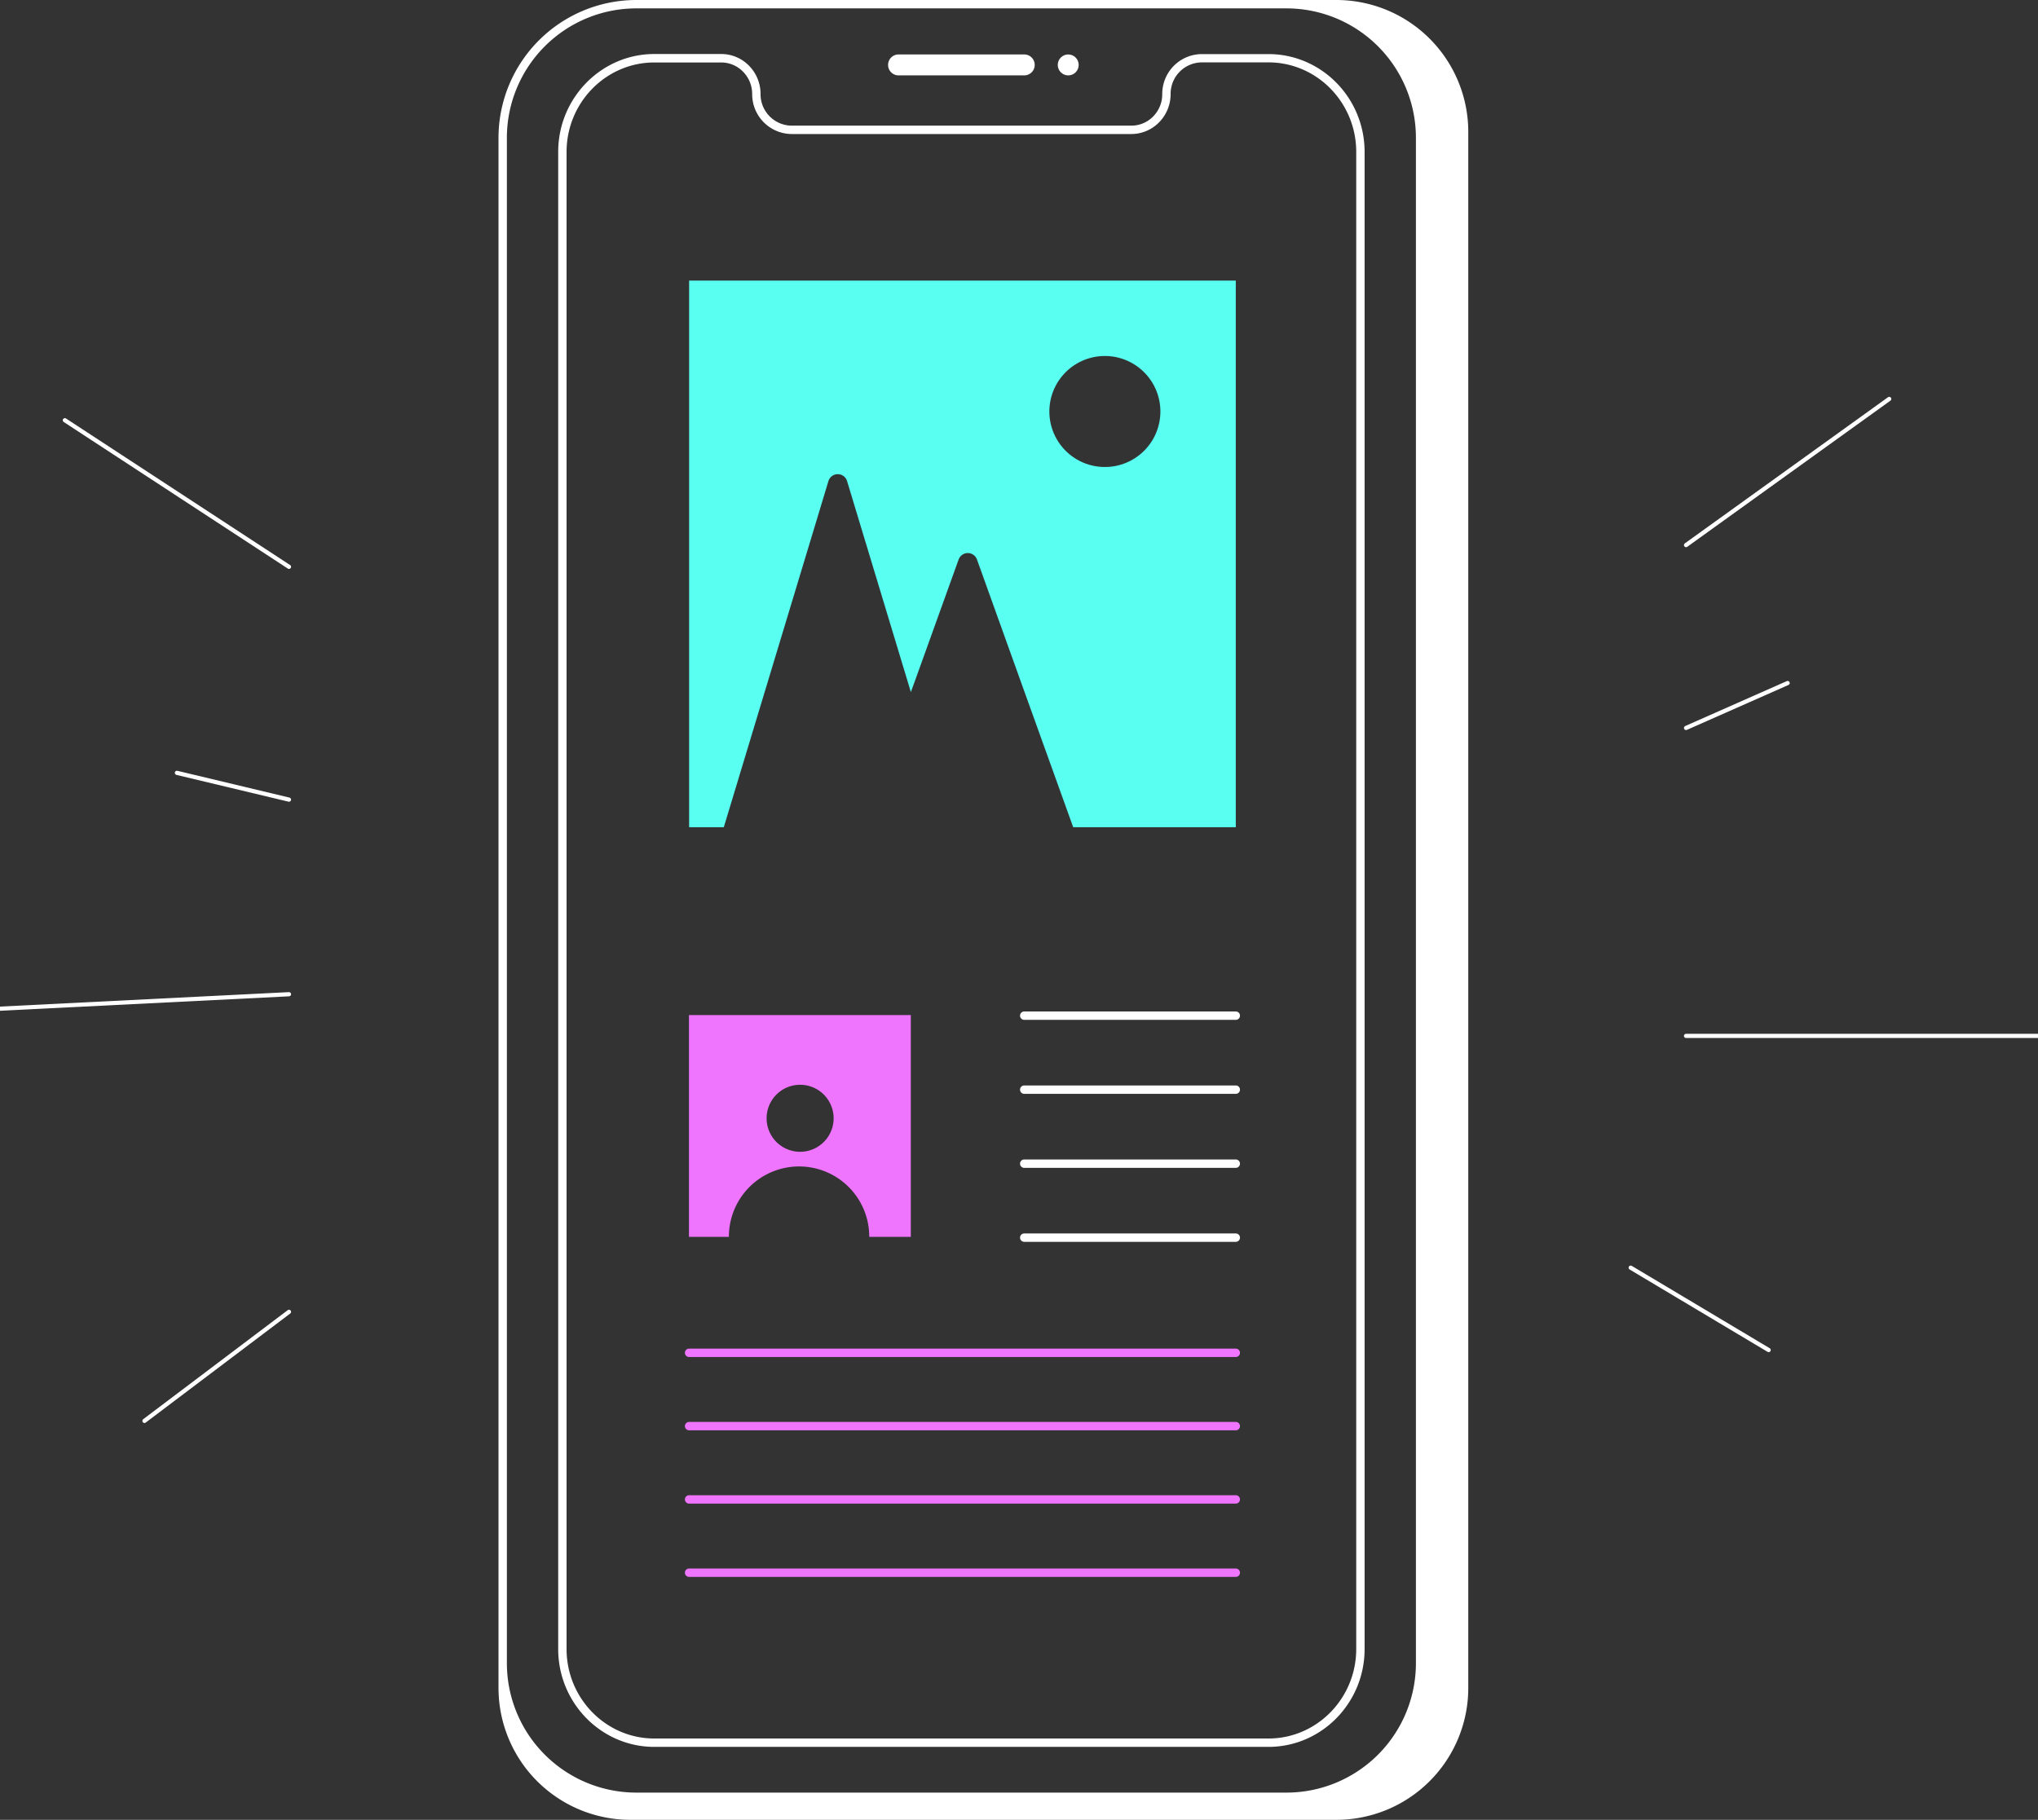 <svg xmlns="http://www.w3.org/2000/svg" viewBox="0 0 973 869"><rect x="0" y="0" width="973" height="869" fill="#333333" stroke="none"/><defs><style>.cls-1,.cls-4{fill:#fff;}.cls-2{fill:#ef75ff;}.cls-3{fill:#59fff1;}.cls-4{stroke:#fff;stroke-linecap:round;stroke-linejoin:round;stroke-width:2px;}</style></defs><g id="ui"><g id="móvil"><circle class="cls-1" cx="510" cy="31" r="5"/><path class="cls-1" d="M638,0H303.75A65.83,65.83,0,0,0,238,65.75V806.2A63,63,0,0,0,301,869H638a63,63,0,0,0,63-62.8V62.8A63,63,0,0,0,638,0ZM242,65.75A61.82,61.82,0,0,1,303.75,4h310.5A61.82,61.82,0,0,1,676,65.75v728.5A61.82,61.82,0,0,1,614.25,856H303.75A61.82,61.82,0,0,1,242,794.25V65.75Z"/><path class="cls-1" d="M312.4,834.17H605.6c25.31,0,45.9-20.95,45.9-46.71V72.54c0-25.76-20.59-46.71-45.9-46.71H573.68a19,19,0,0,0-18.79,19.1,15.16,15.16,0,0,1-4.35,10.7A14.59,14.59,0,0,1,540.09,60H377.91a15,15,0,0,1-14.8-15.11,19.15,19.15,0,0,0-5.49-13.49,18.49,18.49,0,0,0-13.3-5.61H312.4c-25.31,0-45.9,21-45.9,46.71V787.46C266.5,813.22,287.09,834.17,312.4,834.17ZM270.5,72.54c0-23.55,18.8-42.71,41.9-42.71h31.92a14.55,14.55,0,0,1,10.44,4.41,15.16,15.16,0,0,1,4.35,10.69A19,19,0,0,0,377.91,64H540.09a18.55,18.55,0,0,0,13.31-5.61,19.17,19.17,0,0,0,5.49-13.5,15,15,0,0,1,14.79-15.1H605.6c23.1,0,41.9,19.16,41.9,42.71V787.46c0,23.55-18.8,42.71-41.9,42.71H312.4c-23.1,0-41.9-19.16-41.9-42.71Z"/><path class="cls-1" d="M429,36h60a5,5,0,0,0,0-10H429a5,5,0,0,0,0,10Z"/></g><g id="pantalla"><g id="línea_derecha_cortas" data-name="línea derecha cortas"><path id="línea_4" data-name="línea 4" class="cls-1" d="M590,593H489a2,2,0,0,1,0-4H590a2,2,0,0,1,0,4Z"/><path id="línea_3" data-name="línea 3" class="cls-1" d="M590,557.67H489a2,2,0,0,1,0-4H590a2,2,0,0,1,0,4Z"/><path id="línea_2" data-name="línea 2" class="cls-1" d="M590,522.33H489a2,2,0,0,1,0-4H590a2,2,0,0,1,0,4Z"/><path id="línea_1" data-name="línea 1" class="cls-1" d="M590,487H489a2,2,0,0,1,0-4H590a2,2,0,0,1,0,4Z"/></g><g id="líneas_abajo_largas" data-name="líneas abajo largas"><path id="línea_4-2" data-name="línea 4" class="cls-2" d="M590,753H329a2,2,0,0,1,0-4H590a2,2,0,0,1,0,4Z"/><path id="línea_3-2" data-name="línea 3" class="cls-2" d="M590,718H329a2,2,0,0,1,0-4H590a2,2,0,0,1,0,4Z"/><path id="línea_2-2" data-name="línea 2" class="cls-2" d="M590,683H329a2,2,0,0,1,0-4H590a2,2,0,0,1,0,4Z"/><path id="línea_1-2" data-name="línea 1" class="cls-2" d="M590,648H329a2,2,0,0,1,0-4H590a2,2,0,0,1,0,4Z"/></g><path id="icono_persona" data-name="icono persona" class="cls-2" d="M328.93,484.7V590.63H348v-.13a33.5,33.5,0,0,1,67,0v.13h19.85V484.7ZM382,550a16,16,0,1,1,16-16A16,16,0,0,1,382,550Z"/><path id="icono_paisaje" data-name="icono paisaje" class="cls-3" d="M329,134V395h16.57l27.2-90,22.75-75.27a4.65,4.65,0,0,1,8.9,0L427.17,305l7.7,25.47,2-5.47,20.81-57.83a4.65,4.65,0,0,1,8.75,0L487.19,325l25.18,70H590V134Zm198.5,89A26.5,26.5,0,1,1,554,196.5,26.49,26.49,0,0,1,527.5,223Z"/></g><g id="brillo-2" data-name="brillo"><line class="cls-4" x1="137.97" y1="270.67" x2="30.97" y2="200.67"/><line class="cls-4" x1="137.97" y1="381.84" x2="84.47" y2="369.05"/><line class="cls-4" x1="137.97" y1="474.76" x2="-0.03" y2="481.67"/><line class="cls-4" x1="137.97" y1="626.42" x2="68.97" y2="678.5"/><line class="cls-4" x1="804.97" y1="260.29" x2="901.97" y2="190.5"/><line class="cls-4" x1="804.97" y1="347.61" x2="853.47" y2="326.16"/><line class="cls-4" x1="804.97" y1="494.67" x2="973.1" y2="494.67"/><line class="cls-4" x1="778.54" y1="605.34" x2="844.41" y2="644.67"/></g></g></svg>